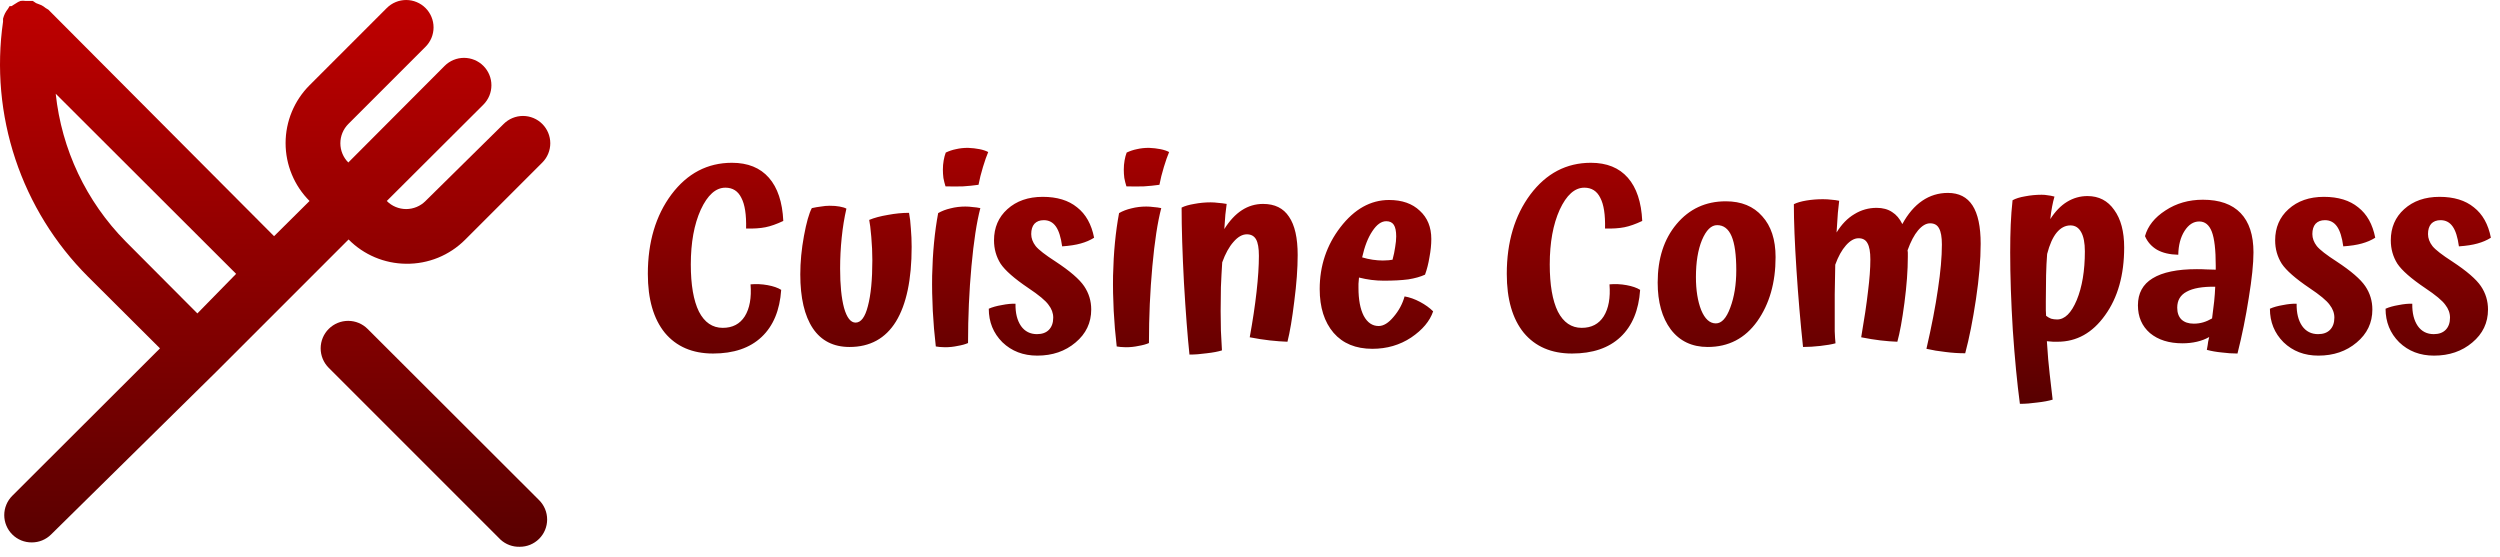 <svg width="229" height="51" viewBox="0 0 229 51" fill="none" xmlns="http://www.w3.org/2000/svg">
                <path
                    d="M37.204 24.16C38.205 24.173 39.199 23.984 40.126 23.607C41.054 23.229 41.896 22.669 42.604 21.96L49.679 14.885C50.144 14.417 50.406 13.783 50.406 13.123C50.406 12.462 50.144 11.829 49.679 11.36C49.446 11.126 49.17 10.94 48.865 10.813C48.56 10.686 48.234 10.621 47.904 10.621C47.574 10.621 47.247 10.686 46.942 10.813C46.638 10.94 46.361 11.126 46.129 11.36L38.979 18.41C38.746 18.645 38.47 18.831 38.165 18.957C37.861 19.084 37.534 19.15 37.204 19.15C36.874 19.15 36.547 19.084 36.242 18.957C35.938 18.831 35.661 18.645 35.429 18.41L44.279 9.585C44.512 9.352 44.697 9.075 44.823 8.771C44.949 8.466 45.014 8.14 45.014 7.81C45.014 7.481 44.949 7.154 44.823 6.85C44.697 6.545 44.512 6.268 44.279 6.035C44.046 5.802 43.769 5.617 43.464 5.491C43.16 5.365 42.833 5.3 42.504 5.3C42.174 5.3 41.848 5.365 41.543 5.491C41.239 5.617 40.962 5.802 40.729 6.035L31.904 14.885C31.438 14.417 31.177 13.783 31.177 13.123C31.177 12.462 31.438 11.829 31.904 11.36L38.979 4.285C39.212 4.052 39.397 3.775 39.523 3.471C39.649 3.166 39.714 2.84 39.714 2.51C39.714 2.181 39.649 1.854 39.523 1.55C39.397 1.245 39.212 0.968 38.979 0.735C38.746 0.502 38.469 0.317 38.164 0.191C37.86 0.065 37.533 -6.49815e-09 37.204 0C36.874 6.49815e-09 36.548 0.065 36.243 0.191C35.939 0.317 35.662 0.502 35.429 0.735L28.354 7.81C26.949 9.216 26.16 11.123 26.16 13.11C26.16 15.098 26.949 17.004 28.354 18.41L25.104 21.635L4.429 0.885L4.179 0.735C4.051 0.624 3.908 0.531 3.754 0.46L3.304 0.285L3.004 0.085H2.829H2.329C2.18 0.061 2.028 0.061 1.879 0.085C1.727 0.14 1.584 0.216 1.454 0.31L1.054 0.56H0.879L0.729 0.81C0.623 0.942 0.531 1.085 0.454 1.235C0.381 1.388 0.322 1.547 0.279 1.71C0.279 1.71 0.279 1.885 0.279 1.985C-0.328 6.214 0.059 10.525 1.408 14.579C2.758 18.632 5.033 22.314 8.054 25.335L14.654 31.91L1.129 45.41C0.894 45.643 0.708 45.919 0.582 46.224C0.455 46.528 0.389 46.855 0.389 47.185C0.389 47.515 0.455 47.842 0.582 48.147C0.708 48.451 0.894 48.728 1.129 48.96C1.362 49.192 1.639 49.375 1.944 49.5C2.249 49.624 2.575 49.687 2.904 49.685C3.233 49.687 3.559 49.624 3.863 49.5C4.168 49.375 4.445 49.192 4.679 48.96L19.854 34.01L26.929 26.935L31.929 21.935C33.324 23.345 35.22 24.145 37.204 24.16ZM18.079 28.71L11.504 22.11C7.9 18.457 5.643 13.688 5.104 8.585L21.629 25.085L18.079 28.71ZM33.679 30.135C33.208 29.661 32.568 29.393 31.9 29.391C31.232 29.389 30.59 29.652 30.116 30.123C29.642 30.593 29.375 31.233 29.372 31.901C29.37 32.569 29.633 33.211 30.104 33.685L45.854 49.435C46.331 49.87 46.958 50.103 47.604 50.085C47.933 50.087 48.259 50.024 48.563 49.9C48.868 49.775 49.145 49.592 49.379 49.36C49.613 49.128 49.799 48.851 49.926 48.547C50.053 48.242 50.118 47.915 50.118 47.585C50.118 47.255 50.053 46.928 49.926 46.624C49.799 46.319 49.613 46.043 49.379 45.81L33.679 30.135Z"
                    fill="url(#paint0_linear_0_1)" />
                <path
                    d="M68.75 26.047C69.262 25.999 69.782 26.023 70.31 26.119C70.838 26.215 71.254 26.359 71.558 26.551C71.43 28.423 70.83 29.863 69.758 30.871C68.686 31.879 67.206 32.383 65.318 32.383C63.43 32.383 61.958 31.751 60.902 30.487C59.862 29.207 59.342 27.407 59.342 25.087C59.342 22.175 60.062 19.751 61.502 17.815C62.958 15.879 64.806 14.911 67.046 14.911C68.502 14.911 69.63 15.367 70.43 16.279C71.23 17.191 71.67 18.511 71.75 20.239C71.142 20.527 70.598 20.719 70.118 20.815C69.638 20.911 69.046 20.951 68.342 20.935C68.374 19.671 68.23 18.735 67.91 18.127C67.606 17.503 67.118 17.191 66.446 17.191C65.566 17.191 64.814 17.863 64.19 19.207C63.582 20.551 63.278 22.223 63.278 24.223C63.278 26.095 63.526 27.535 64.022 28.543C64.534 29.535 65.262 30.031 66.206 30.031C67.102 30.031 67.774 29.679 68.222 28.975C68.67 28.255 68.846 27.279 68.75 26.047ZM77.819 31.783C76.347 31.783 75.227 31.215 74.459 30.079C73.691 28.927 73.307 27.279 73.307 25.135C73.307 23.999 73.419 22.823 73.643 21.607C73.867 20.391 74.107 19.543 74.363 19.063C74.651 18.999 74.931 18.951 75.203 18.919C75.475 18.871 75.739 18.847 75.995 18.847C76.347 18.847 76.651 18.871 76.907 18.919C77.179 18.967 77.387 19.031 77.531 19.111C77.339 19.943 77.195 20.831 77.099 21.775C77.003 22.703 76.955 23.647 76.955 24.607C76.955 26.111 77.075 27.311 77.315 28.207C77.571 29.103 77.923 29.551 78.371 29.551C78.867 29.551 79.243 29.047 79.499 28.039C79.771 27.015 79.907 25.615 79.907 23.839C79.907 23.151 79.875 22.439 79.811 21.703C79.747 20.951 79.683 20.431 79.619 20.143C80.083 19.951 80.651 19.799 81.323 19.687C81.995 19.559 82.643 19.495 83.267 19.495C83.347 19.895 83.403 20.375 83.435 20.935C83.483 21.479 83.507 22.039 83.507 22.615C83.507 25.607 83.027 27.887 82.067 29.455C81.107 31.007 79.691 31.783 77.819 31.783ZM88.672 13.543C89.056 13.559 89.408 13.599 89.728 13.663C90.048 13.727 90.312 13.815 90.52 13.927C90.376 14.263 90.216 14.719 90.04 15.295C89.864 15.871 89.728 16.415 89.632 16.927C89.184 16.991 88.712 17.039 88.216 17.071C87.72 17.087 87.184 17.087 86.608 17.071C86.528 16.815 86.464 16.559 86.416 16.303C86.384 16.047 86.368 15.791 86.368 15.535C86.368 15.247 86.392 14.967 86.44 14.695C86.488 14.423 86.552 14.183 86.632 13.975C86.936 13.831 87.248 13.727 87.568 13.663C87.904 13.583 88.272 13.543 88.672 13.543ZM85.936 19.519C86.272 19.327 86.648 19.183 87.064 19.087C87.496 18.975 87.952 18.919 88.432 18.919C88.656 18.919 88.88 18.935 89.104 18.967C89.344 18.983 89.576 19.015 89.8 19.063C89.464 20.343 89.192 22.119 88.984 24.391C88.776 26.663 88.672 29.007 88.672 31.423C88.416 31.535 88.096 31.623 87.712 31.687C87.344 31.767 86.96 31.807 86.56 31.807C86.384 31.807 86.224 31.799 86.08 31.783C85.952 31.767 85.832 31.751 85.72 31.735C85.464 29.543 85.352 27.383 85.384 25.255C85.432 23.127 85.616 21.215 85.936 19.519ZM96.692 23.959C98.004 24.823 98.876 25.575 99.308 26.215C99.74 26.855 99.956 27.567 99.956 28.351C99.956 29.567 99.476 30.575 98.516 31.375C97.572 32.175 96.404 32.575 95.012 32.575C93.732 32.575 92.668 32.167 91.82 31.351C90.988 30.519 90.572 29.495 90.572 28.279C90.892 28.135 91.292 28.023 91.772 27.943C92.252 27.847 92.668 27.807 93.02 27.823C93.004 28.671 93.172 29.351 93.524 29.863C93.876 30.359 94.364 30.607 94.988 30.607C95.452 30.607 95.812 30.479 96.068 30.223C96.34 29.951 96.476 29.575 96.476 29.095C96.476 28.679 96.332 28.287 96.044 27.919C95.772 27.535 95.156 27.023 94.196 26.383C92.916 25.519 92.068 24.775 91.652 24.151C91.252 23.511 91.052 22.799 91.052 22.015C91.052 20.847 91.46 19.895 92.276 19.159C93.108 18.407 94.188 18.031 95.516 18.031C96.828 18.031 97.876 18.351 98.66 18.991C99.46 19.615 99.98 20.543 100.22 21.775C99.868 21.999 99.46 22.175 98.996 22.303C98.548 22.431 97.98 22.519 97.292 22.567C97.18 21.735 96.988 21.127 96.716 20.743C96.444 20.359 96.076 20.167 95.612 20.167C95.244 20.167 94.956 20.279 94.748 20.503C94.556 20.727 94.46 21.039 94.46 21.439C94.46 21.823 94.596 22.191 94.868 22.543C95.14 22.879 95.748 23.351 96.692 23.959ZM105.243 13.543C105.627 13.559 105.979 13.599 106.299 13.663C106.619 13.727 106.883 13.815 107.091 13.927C106.947 14.263 106.787 14.719 106.611 15.295C106.435 15.871 106.299 16.415 106.203 16.927C105.755 16.991 105.283 17.039 104.787 17.071C104.291 17.087 103.755 17.087 103.179 17.071C103.099 16.815 103.035 16.559 102.987 16.303C102.955 16.047 102.939 15.791 102.939 15.535C102.939 15.247 102.963 14.967 103.011 14.695C103.059 14.423 103.123 14.183 103.203 13.975C103.507 13.831 103.819 13.727 104.139 13.663C104.475 13.583 104.843 13.543 105.243 13.543ZM102.507 19.519C102.843 19.327 103.219 19.183 103.635 19.087C104.067 18.975 104.523 18.919 105.003 18.919C105.227 18.919 105.451 18.935 105.675 18.967C105.915 18.983 106.147 19.015 106.371 19.063C106.035 20.343 105.763 22.119 105.555 24.391C105.347 26.663 105.243 29.007 105.243 31.423C104.987 31.535 104.667 31.623 104.283 31.687C103.915 31.767 103.531 31.807 103.131 31.807C102.955 31.807 102.795 31.799 102.651 31.783C102.523 31.767 102.403 31.751 102.291 31.735C102.035 29.543 101.923 27.383 101.955 25.255C102.003 23.127 102.187 21.215 102.507 19.519ZM111.811 28.495C111.811 29.007 111.819 29.607 111.835 30.295C111.867 30.967 111.899 31.567 111.931 32.095C111.579 32.207 111.115 32.295 110.539 32.359C109.979 32.439 109.451 32.479 108.955 32.479C108.779 30.815 108.611 28.623 108.451 25.903C108.307 23.183 108.235 20.887 108.235 19.015C108.523 18.871 108.907 18.759 109.387 18.679C109.883 18.583 110.387 18.535 110.899 18.535C111.123 18.535 111.355 18.551 111.595 18.583C111.835 18.599 112.091 18.631 112.363 18.679C112.331 18.951 112.291 19.279 112.243 19.663C112.211 20.047 112.179 20.487 112.147 20.983C112.627 20.215 113.163 19.639 113.755 19.255C114.347 18.871 114.995 18.679 115.699 18.679C116.771 18.679 117.563 19.071 118.075 19.855C118.603 20.623 118.867 21.791 118.867 23.359C118.867 24.591 118.763 26.007 118.555 27.607C118.363 29.191 118.155 30.423 117.931 31.303C117.451 31.287 116.915 31.247 116.323 31.183C115.747 31.119 115.131 31.023 114.475 30.895C114.747 29.407 114.955 28.023 115.099 26.743C115.243 25.463 115.315 24.359 115.315 23.431C115.315 22.727 115.227 22.223 115.051 21.919C114.875 21.615 114.595 21.463 114.211 21.463C113.795 21.463 113.387 21.695 112.987 22.159C112.587 22.607 112.243 23.231 111.955 24.031C111.907 24.767 111.867 25.527 111.835 26.311C111.819 27.079 111.811 27.807 111.811 28.495ZM124.772 23.575C125.092 23.671 125.412 23.743 125.732 23.791C126.068 23.839 126.38 23.863 126.668 23.863C126.844 23.863 127.02 23.855 127.196 23.839C127.372 23.823 127.492 23.807 127.556 23.791C127.668 23.375 127.748 22.991 127.796 22.639C127.86 22.271 127.892 21.943 127.892 21.655C127.892 21.175 127.82 20.823 127.676 20.599C127.532 20.375 127.3 20.263 126.98 20.263C126.532 20.263 126.108 20.567 125.708 21.175C125.308 21.767 124.996 22.567 124.772 23.575ZM128.66 27.151C129.124 27.231 129.596 27.399 130.076 27.655C130.556 27.911 130.956 28.199 131.276 28.519C130.972 29.415 130.3 30.215 129.26 30.919C128.22 31.607 127.036 31.951 125.708 31.951C124.188 31.951 123.004 31.463 122.156 30.487C121.308 29.495 120.884 28.159 120.884 26.479C120.884 24.351 121.516 22.463 122.78 20.815C124.06 19.151 125.548 18.319 127.244 18.319C128.428 18.319 129.364 18.647 130.052 19.303C130.756 19.943 131.108 20.807 131.108 21.895C131.108 22.407 131.052 22.959 130.94 23.551C130.844 24.143 130.708 24.679 130.532 25.159C130.116 25.351 129.604 25.495 128.996 25.591C128.388 25.671 127.636 25.711 126.74 25.711C126.372 25.711 125.996 25.687 125.612 25.639C125.244 25.591 124.868 25.519 124.484 25.423C124.468 25.679 124.452 25.871 124.436 25.999C124.436 26.127 124.436 26.247 124.436 26.359C124.436 27.447 124.596 28.303 124.916 28.927C125.252 29.551 125.708 29.863 126.284 29.863C126.732 29.863 127.188 29.583 127.652 29.023C128.132 28.463 128.468 27.839 128.66 27.151ZM147.429 26.047C147.941 25.999 148.461 26.023 148.989 26.119C149.517 26.215 149.933 26.359 150.237 26.551C150.109 28.423 149.509 29.863 148.437 30.871C147.365 31.879 145.885 32.383 143.997 32.383C142.109 32.383 140.637 31.751 139.581 30.487C138.541 29.207 138.021 27.407 138.021 25.087C138.021 22.175 138.741 19.751 140.181 17.815C141.637 15.879 143.485 14.911 145.725 14.911C147.181 14.911 148.309 15.367 149.109 16.279C149.909 17.191 150.349 18.511 150.429 20.239C149.821 20.527 149.277 20.719 148.797 20.815C148.317 20.911 147.725 20.951 147.021 20.935C147.053 19.671 146.909 18.735 146.589 18.127C146.285 17.503 145.797 17.191 145.125 17.191C144.245 17.191 143.493 17.863 142.869 19.207C142.261 20.551 141.957 22.223 141.957 24.223C141.957 26.095 142.205 27.535 142.701 28.543C143.213 29.535 143.941 30.031 144.885 30.031C145.781 30.031 146.453 29.679 146.901 28.975C147.349 28.255 147.525 27.279 147.429 26.047ZM151.843 25.879C151.843 23.687 152.419 21.903 153.571 20.527C154.739 19.135 156.243 18.439 158.083 18.439C159.507 18.439 160.619 18.895 161.419 19.807C162.235 20.703 162.643 21.951 162.643 23.551C162.643 25.887 162.083 27.847 160.963 29.431C159.843 30.999 158.331 31.783 156.427 31.783C154.987 31.783 153.859 31.247 153.043 30.175C152.243 29.103 151.843 27.671 151.843 25.879ZM159.043 24.751C159.043 23.343 158.899 22.303 158.611 21.631C158.323 20.959 157.883 20.623 157.291 20.623C156.747 20.623 156.283 21.079 155.899 21.991C155.531 22.887 155.347 24.015 155.347 25.375C155.347 26.575 155.507 27.583 155.827 28.399C156.163 29.215 156.611 29.623 157.171 29.623C157.699 29.623 158.139 29.143 158.491 28.183C158.859 27.207 159.043 26.063 159.043 24.751ZM181.429 22.327C181.429 23.799 181.285 25.495 180.997 27.415C180.709 29.335 180.381 30.983 180.013 32.359C179.405 32.359 178.797 32.319 178.189 32.239C177.597 32.175 177.021 32.079 176.461 31.951C176.941 29.871 177.293 28.047 177.517 26.479C177.757 24.895 177.877 23.535 177.877 22.399C177.877 21.711 177.789 21.215 177.613 20.911C177.453 20.607 177.181 20.455 176.797 20.455C176.429 20.455 176.061 20.671 175.693 21.103C175.341 21.519 175.021 22.127 174.733 22.927C174.749 22.991 174.757 23.063 174.757 23.143C174.757 23.223 174.757 23.351 174.757 23.527C174.757 24.759 174.653 26.167 174.445 27.751C174.237 29.319 174.021 30.503 173.797 31.303C173.333 31.287 172.821 31.247 172.261 31.183C171.717 31.119 171.125 31.023 170.485 30.895C170.773 29.231 170.981 27.831 171.109 26.695C171.253 25.559 171.325 24.583 171.325 23.767C171.325 23.079 171.237 22.583 171.061 22.279C170.901 21.975 170.629 21.823 170.245 21.823C169.861 21.823 169.477 22.039 169.093 22.471C168.709 22.903 168.381 23.495 168.109 24.247C168.093 25.479 168.077 26.383 168.061 26.959C168.061 27.535 168.061 28.047 168.061 28.495C168.061 29.279 168.061 29.895 168.061 30.343C168.077 30.791 168.101 31.159 168.133 31.447C167.781 31.543 167.317 31.623 166.741 31.687C166.181 31.751 165.653 31.783 165.157 31.783C164.917 29.527 164.717 27.175 164.557 24.727C164.397 22.279 164.317 20.271 164.317 18.703C164.605 18.559 164.989 18.447 165.469 18.367C165.949 18.287 166.453 18.247 166.981 18.247C167.269 18.247 167.533 18.263 167.773 18.295C168.013 18.311 168.245 18.343 168.469 18.391C168.437 18.679 168.397 19.047 168.349 19.495C168.317 19.927 168.277 20.527 168.229 21.295C168.693 20.543 169.237 19.983 169.861 19.615C170.485 19.231 171.165 19.039 171.901 19.039C172.461 19.039 172.933 19.167 173.317 19.423C173.701 19.663 174.013 20.031 174.253 20.527C174.765 19.583 175.373 18.871 176.077 18.391C176.781 17.911 177.565 17.671 178.429 17.671C179.437 17.671 180.189 18.055 180.685 18.823C181.181 19.591 181.429 20.759 181.429 22.327ZM187.422 28.927C187.566 29.039 187.718 29.127 187.878 29.191C188.054 29.239 188.238 29.263 188.43 29.263C189.134 29.263 189.734 28.671 190.23 27.487C190.726 26.287 190.974 24.799 190.974 23.023C190.974 22.255 190.862 21.671 190.638 21.271C190.414 20.855 190.086 20.647 189.654 20.647C189.174 20.647 188.75 20.871 188.382 21.319C188.03 21.751 187.742 22.399 187.518 23.263C187.47 23.855 187.438 24.503 187.422 25.207C187.406 25.911 187.398 26.703 187.398 27.583C187.398 27.951 187.398 28.231 187.398 28.423C187.398 28.615 187.406 28.783 187.422 28.927ZM187.494 31.255C187.526 31.783 187.566 32.335 187.614 32.911C187.662 33.487 187.798 34.719 188.022 36.607C187.654 36.719 187.182 36.807 186.606 36.871C186.046 36.951 185.518 36.991 185.022 36.991C184.766 35.071 184.55 32.823 184.374 30.247C184.214 27.655 184.134 25.279 184.134 23.119C184.134 22.175 184.15 21.327 184.182 20.575C184.214 19.823 184.27 19.079 184.35 18.343C184.638 18.183 185.022 18.063 185.502 17.983C185.998 17.887 186.502 17.839 187.014 17.839C187.222 17.839 187.406 17.855 187.566 17.887C187.742 17.903 187.95 17.943 188.19 18.007C188.11 18.279 188.038 18.583 187.974 18.919C187.91 19.255 187.854 19.639 187.806 20.071C188.254 19.367 188.766 18.839 189.342 18.487C189.918 18.135 190.542 17.959 191.214 17.959C192.254 17.959 193.07 18.383 193.662 19.231C194.27 20.063 194.574 21.207 194.574 22.663C194.574 25.191 193.99 27.263 192.822 28.879C191.67 30.495 190.222 31.303 188.478 31.303C188.35 31.303 188.214 31.303 188.07 31.303C187.942 31.287 187.75 31.271 187.494 31.255ZM206.418 23.119C206.418 24.143 206.274 25.535 205.986 27.295C205.714 29.039 205.37 30.735 204.954 32.383C204.49 32.383 204.01 32.351 203.514 32.287C203.018 32.239 202.562 32.159 202.146 32.047C202.21 31.711 202.25 31.463 202.266 31.303C202.298 31.143 202.33 30.999 202.362 30.871C202.026 31.063 201.65 31.207 201.234 31.303C200.818 31.399 200.378 31.447 199.914 31.447C198.682 31.447 197.69 31.135 196.938 30.511C196.202 29.871 195.834 29.023 195.834 27.967C195.834 26.863 196.282 26.039 197.178 25.495C198.09 24.935 199.442 24.655 201.234 24.655C201.57 24.655 201.866 24.663 202.122 24.679C202.394 24.679 202.674 24.687 202.962 24.703C202.962 24.639 202.962 24.583 202.962 24.535C202.962 24.471 202.962 24.407 202.962 24.343C202.962 22.887 202.842 21.847 202.602 21.223C202.362 20.599 201.978 20.287 201.45 20.287C200.922 20.287 200.474 20.575 200.106 21.151C199.738 21.727 199.546 22.455 199.53 23.335C198.746 23.319 198.098 23.167 197.586 22.879C197.074 22.575 196.706 22.159 196.482 21.631C196.738 20.703 197.362 19.919 198.354 19.279C199.346 18.623 200.49 18.295 201.786 18.295C203.306 18.295 204.458 18.703 205.242 19.519C206.026 20.335 206.418 21.535 206.418 23.119ZM199.434 28.183C199.434 28.647 199.562 29.007 199.818 29.263C200.09 29.519 200.466 29.647 200.946 29.647C201.25 29.647 201.538 29.607 201.81 29.527C202.082 29.447 202.354 29.327 202.626 29.167C202.706 28.591 202.77 28.071 202.818 27.607C202.866 27.143 202.898 26.695 202.914 26.263C201.746 26.247 200.874 26.399 200.298 26.719C199.722 27.023 199.434 27.511 199.434 28.183ZM214.044 23.959C215.356 24.823 216.228 25.575 216.66 26.215C217.092 26.855 217.308 27.567 217.308 28.351C217.308 29.567 216.828 30.575 215.868 31.375C214.924 32.175 213.756 32.575 212.364 32.575C211.084 32.575 210.02 32.167 209.172 31.351C208.34 30.519 207.924 29.495 207.924 28.279C208.244 28.135 208.644 28.023 209.124 27.943C209.604 27.847 210.02 27.807 210.372 27.823C210.356 28.671 210.524 29.351 210.876 29.863C211.228 30.359 211.716 30.607 212.34 30.607C212.804 30.607 213.164 30.479 213.42 30.223C213.692 29.951 213.828 29.575 213.828 29.095C213.828 28.679 213.684 28.287 213.396 27.919C213.124 27.535 212.508 27.023 211.548 26.383C210.268 25.519 209.42 24.775 209.004 24.151C208.604 23.511 208.404 22.799 208.404 22.015C208.404 20.847 208.812 19.895 209.628 19.159C210.46 18.407 211.54 18.031 212.868 18.031C214.18 18.031 215.228 18.351 216.012 18.991C216.812 19.615 217.332 20.543 217.572 21.775C217.22 21.999 216.812 22.175 216.348 22.303C215.9 22.431 215.332 22.519 214.644 22.567C214.532 21.735 214.34 21.127 214.068 20.743C213.796 20.359 213.428 20.167 212.964 20.167C212.596 20.167 212.308 20.279 212.1 20.503C211.908 20.727 211.812 21.039 211.812 21.439C211.812 21.823 211.948 22.191 212.22 22.543C212.492 22.879 213.1 23.351 214.044 23.959ZM224.637 23.959C225.949 24.823 226.821 25.575 227.253 26.215C227.685 26.855 227.901 27.567 227.901 28.351C227.901 29.567 227.421 30.575 226.461 31.375C225.517 32.175 224.349 32.575 222.957 32.575C221.677 32.575 220.613 32.167 219.765 31.351C218.933 30.519 218.517 29.495 218.517 28.279C218.837 28.135 219.237 28.023 219.717 27.943C220.197 27.847 220.613 27.807 220.965 27.823C220.949 28.671 221.117 29.351 221.469 29.863C221.821 30.359 222.309 30.607 222.933 30.607C223.397 30.607 223.757 30.479 224.013 30.223C224.285 29.951 224.421 29.575 224.421 29.095C224.421 28.679 224.277 28.287 223.989 27.919C223.717 27.535 223.101 27.023 222.141 26.383C220.861 25.519 220.013 24.775 219.597 24.151C219.197 23.511 218.997 22.799 218.997 22.015C218.997 20.847 219.405 19.895 220.221 19.159C221.053 18.407 222.133 18.031 223.461 18.031C224.773 18.031 225.821 18.351 226.605 18.991C227.405 19.615 227.925 20.543 228.165 21.775C227.813 21.999 227.405 22.175 226.941 22.303C226.493 22.431 225.925 22.519 225.237 22.567C225.125 21.735 224.933 21.127 224.661 20.743C224.389 20.359 224.021 20.167 223.557 20.167C223.189 20.167 222.901 20.279 222.693 20.503C222.501 20.727 222.405 21.039 222.405 21.439C222.405 21.823 222.541 22.191 222.813 22.543C223.085 22.879 223.693 23.351 224.637 23.959Z"
                    fill="url(#paint1_linear_0_1)" />
                <defs>
                    <linearGradient id="paint0_linear_0_1" x1="25.203" y1="0" x2="25.203" y2="50.086"
                        gradientUnits="userSpaceOnUse">
                        <stop stop-color="#BF0000" />
                        <stop offset="1" stop-color="#590000" />
                    </linearGradient>
                    <linearGradient id="paint1_linear_0_1" x1="143.308" y1="5.543" x2="143.308" y2="36.543"
                        gradientUnits="userSpaceOnUse">
                        <stop stop-color="#BF0000" />
                        <stop offset="1" stop-color="#590000" />
                    </linearGradient>
                </defs>
            </svg>